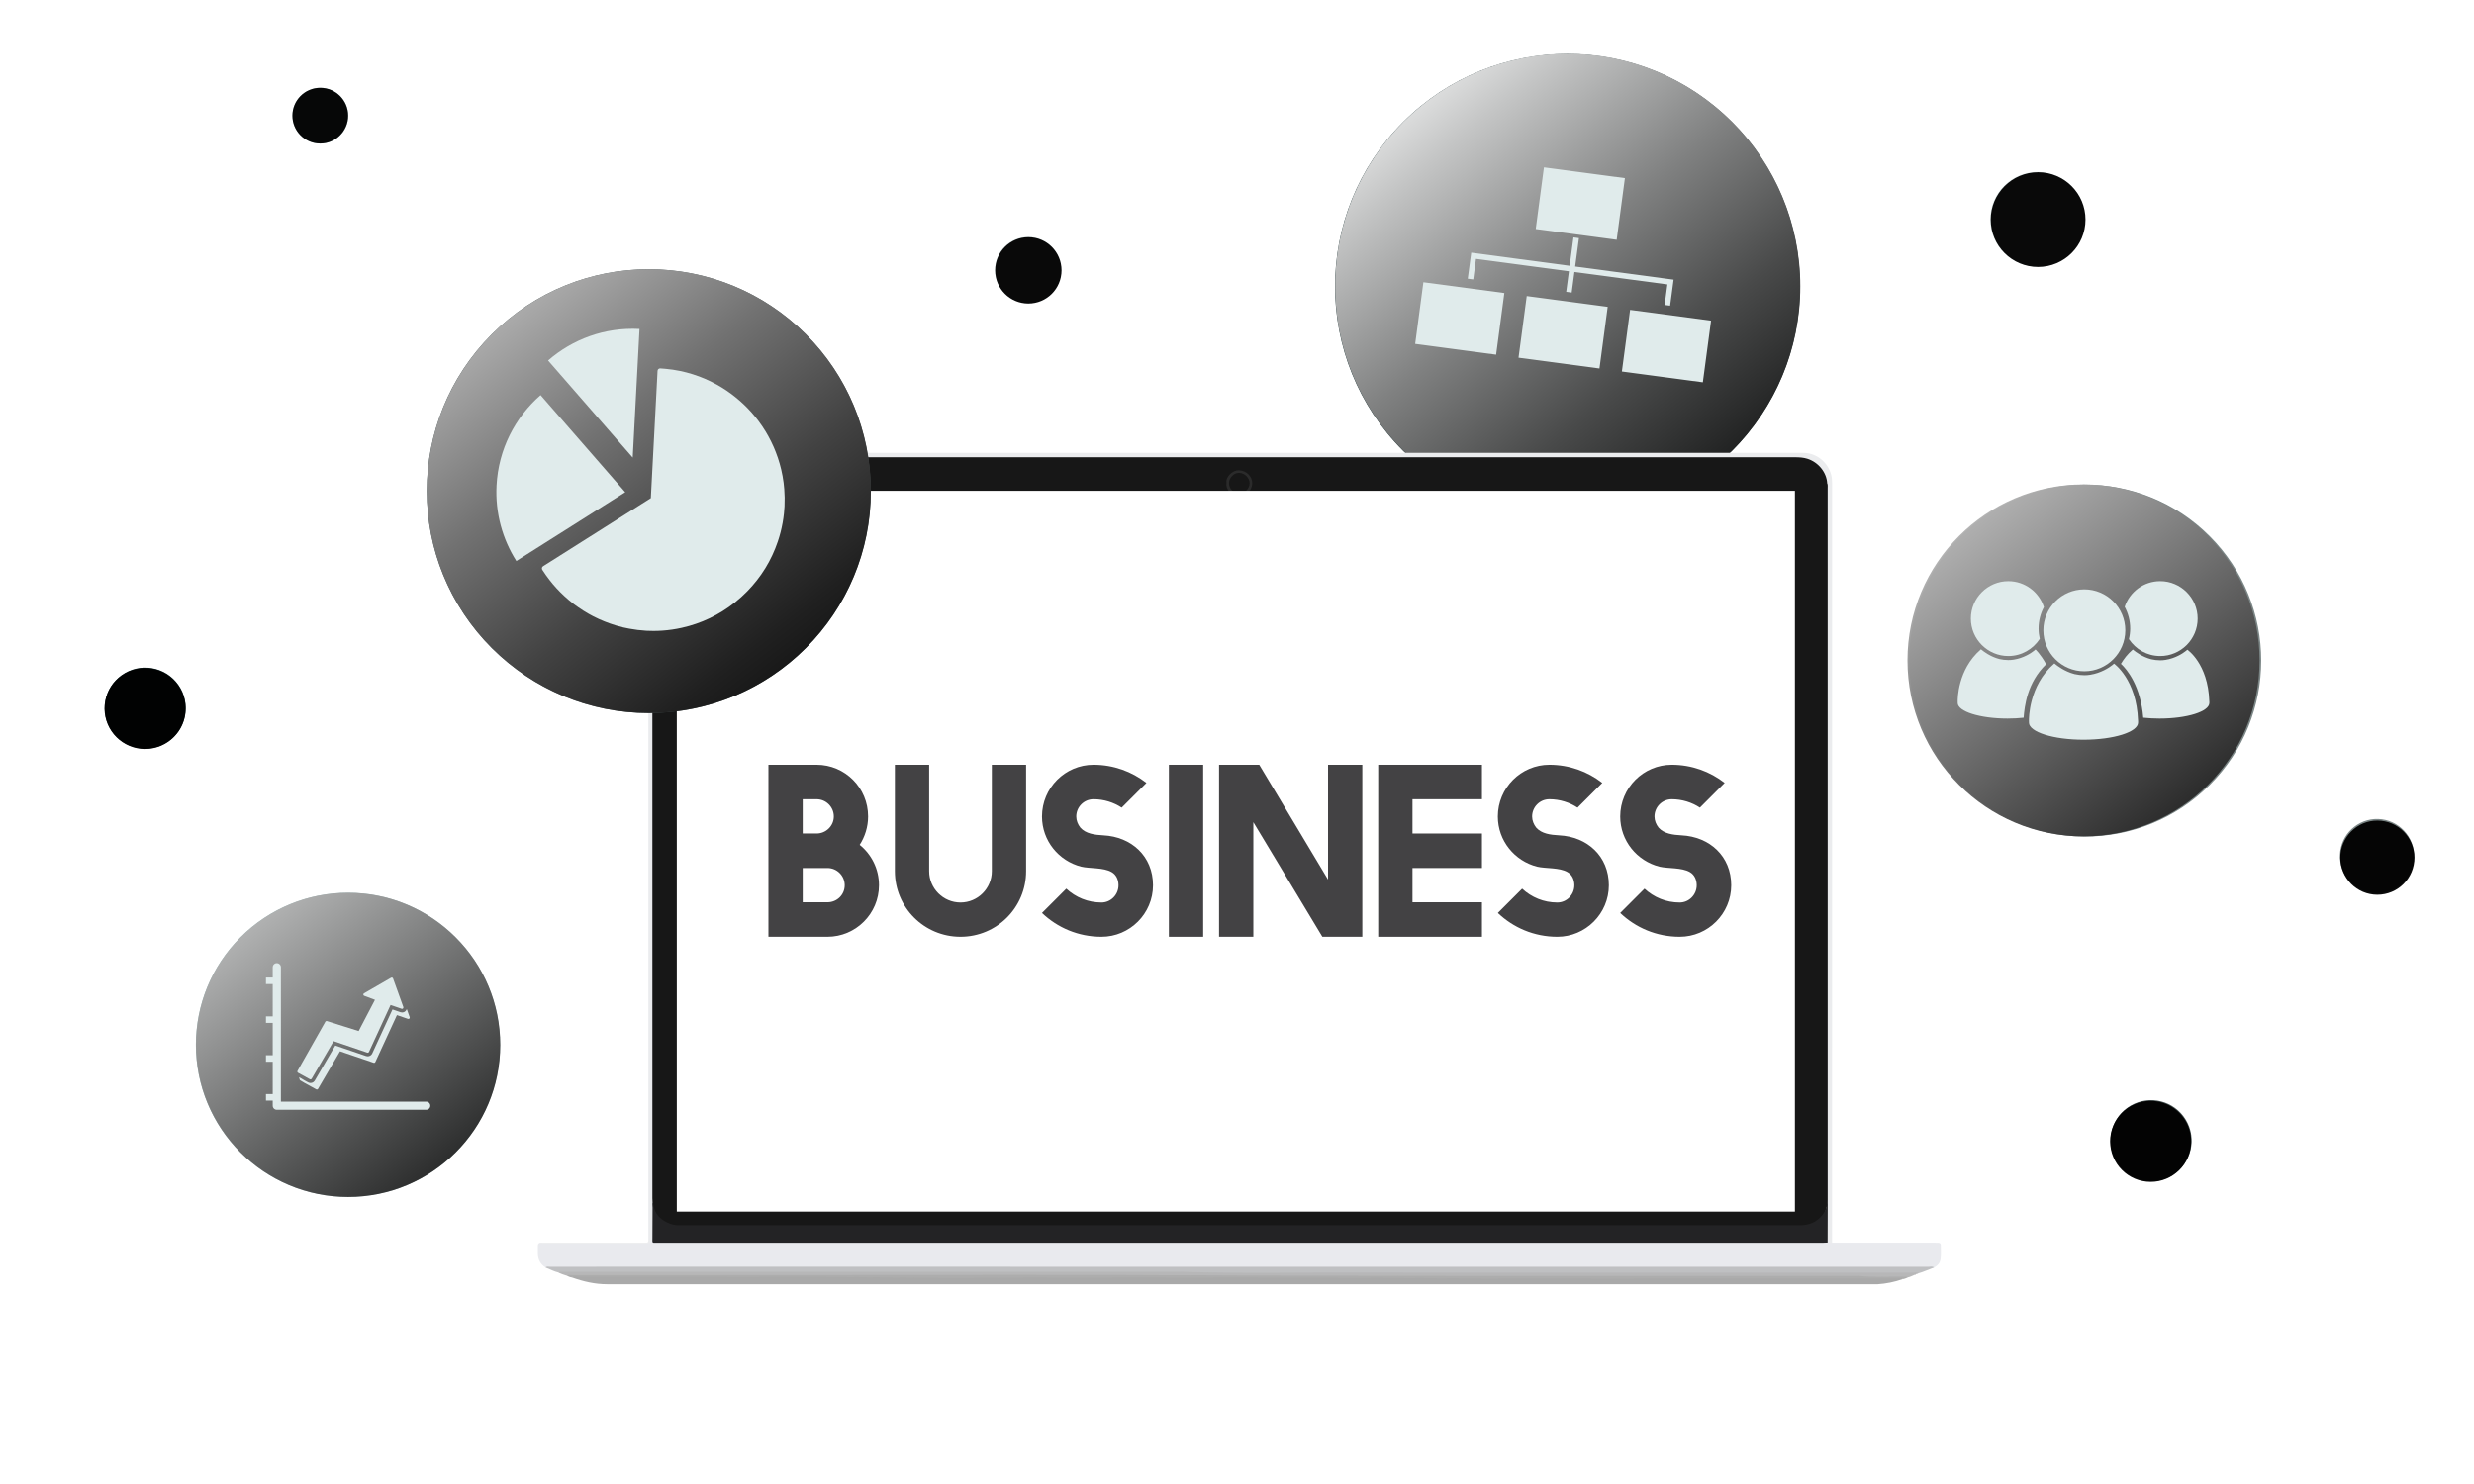 <?xml version="1.0" encoding="utf-8"?>
<!-- Generator: Adobe Illustrator 27.5.0, SVG Export Plug-In . SVG Version: 6.00 Build 0)  -->
<svg version="1.1" xmlns="http://www.w3.org/2000/svg" xmlns:xlink="http://www.w3.org/1999/xlink" x="0px" y="0px"
	 viewBox="0 0 1870 1122" style="enable-background:new 0 0 1870 1122;" xml:space="preserve">
<g id="BG">
	<rect x="0" style="fill:#FFFFFF;" width="1870" height="1122"/>
</g>
<g id="Objects">
	<g id="XMLID_229_">
		
			<ellipse id="XMLID_242_" transform="matrix(0.707 -0.707 0.707 0.707 194.026 901.313)" style="fill:#1F3637;" cx="1184.994" cy="216.447" rx="175.778" ry="175.778"/>
		<defs>
			<filter id="Adobe_OpacityMaskFilter" filterUnits="userSpaceOnUse" x="1009.189" y="40.641" width="351.61" height="351.61">
				<feFlood  style="flood-color:white;flood-opacity:1" result="back"/>
				<feBlend  in="SourceGraphic" in2="back" mode="normal"/>
			</filter>
		</defs>
		
			<mask maskUnits="userSpaceOnUse" x="1009.189" y="40.641" width="351.61" height="351.61" id="XMLID_00000136372309500603523970000004905448211764263848_">
			<g style="filter:url(#Adobe_OpacityMaskFilter);">
				<defs>
					
						<filter id="Adobe_OpacityMaskFilter_00000116927723374152474800000008445642582566313915_" filterUnits="userSpaceOnUse" x="1009.189" y="40.641" width="351.61" height="351.61">
						<feFlood  style="flood-color:white;flood-opacity:1" result="back"/>
						<feBlend  in="SourceGraphic" in2="back" mode="normal"/>
					</filter>
				</defs>
				
					<mask maskUnits="userSpaceOnUse" x="1009.189" y="40.641" width="351.61" height="351.61" id="XMLID_00000136372309500603523970000004905448211764263848_">
					<g style="filter:url(#Adobe_OpacityMaskFilter_00000116927723374152474800000008445642582566313915_);">
					</g>
				</mask>
				
					<linearGradient id="XMLID_00000103250527781749679320000009107689735792933040_" gradientUnits="userSpaceOnUse" x1="1053.103" y1="53.153" x2="1366.562" y2="441.245">
					<stop  offset="0" style="stop-color:#000000"/>
					<stop  offset="0.11" style="stop-color:#161616"/>
					<stop  offset="0.412" style="stop-color:#4E4E4E"/>
					<stop  offset="0.671" style="stop-color:#777777"/>
					<stop  offset="0.876" style="stop-color:#909090"/>
					<stop  offset="1" style="stop-color:#999999"/>
				</linearGradient>
				
					<circle id="XMLID_339_" style="mask:url(#XMLID_00000136372309500603523970000004905448211764263848_);fill:url(#XMLID_00000103250527781749679320000009107689735792933040_);" cx="1184.994" cy="216.447" r="175.778"/>
			</g>
		</mask>
		
			<linearGradient id="XMLID_00000008868624310046711410000010389431559109205914_" gradientUnits="userSpaceOnUse" x1="1053.103" y1="53.153" x2="1366.562" y2="441.245">
			<stop  offset="0" style="stop-color:#FAFAFA"/>
			<stop  offset="0.143" style="stop-color:#CBCBCB"/>
			<stop  offset="0.379" style="stop-color:#848484"/>
			<stop  offset="0.591" style="stop-color:#4B4B4B"/>
			<stop  offset="0.772" style="stop-color:#222222"/>
			<stop  offset="0.914" style="stop-color:#090909"/>
			<stop  offset="1" style="stop-color:#000000"/>
		</linearGradient>
		
			<circle id="XMLID_241_" style="opacity:0.96;fill:url(#XMLID_00000008868624310046711410000010389431559109205914_);" cx="1184.994" cy="216.447" r="175.778"/>
	</g>
	<g id="XMLID_281_">
		
			<rect id="XMLID_279_" x="1171.349" y="122.831" transform="matrix(0.132 -0.991 0.991 0.132 884.454 1317.74)" style="fill:#E0EBEB;" width="47.036" height="61.75"/>
		
			<rect id="XMLID_278_" x="1080.212" y="209.74" transform="matrix(0.132 -0.991 0.991 0.132 719.227 1302.818)" style="fill:#E0EBEB;" width="47.036" height="61.75"/>
		
			<rect id="XMLID_277_" x="1158.359" y="220.169" transform="matrix(0.132 -0.991 0.991 0.132 776.699 1389.327)" style="fill:#E0EBEB;" width="47.036" height="61.75"/>
		
			<rect id="XMLID_276_" x="1236.505" y="230.598" transform="matrix(0.132 -0.991 0.991 0.132 834.173 1475.836)" style="fill:#E0EBEB;" width="47.036" height="61.75"/>
		<polygon id="XMLID_273_" style="fill:#E0EBEB;" points="1115.642,195.735 1185.892,205.11 1183.821,220.631 1187.974,221.186 
			1190.046,205.665 1260.294,215.04 1258.223,230.56 1262.379,231.115 1265.004,211.44 1190.6,201.51 1193.465,180.043 
			1189.311,179.489 1186.447,200.956 1112.043,191.027 1109.417,210.702 1113.571,211.256 		"/>
	</g>
	<g>
		<path style="fill:#E9EAEE;" d="M1384.788,939.55c25.832,0.002,51.663,0.004,77.495,0.007c0.941,0,1.883-0.008,2.823,0.026
			c1.087,0.04,1.857,0.588,1.861,1.704c0.014,3.546,0.3,7.098-0.176,10.638c-0.414,3.074-2.319,4.991-4.89,6.409
			c-29.262,1.029-58.533,0.415-87.799,0.42c-302.52,0.059-605.041,0.05-907.561,0.003c-18.07-0.003-36.148,0.588-54.211-0.437
			c-3.719-2.42-5.668-5.845-5.775-10.282c-0.048-1.961-0.01-3.924-0.008-5.887c0.001-0.721-0.052-1.463,0.618-1.976
			c1.091-0.563,2.263-0.283,3.394-0.284c25.531-0.018,51.061-0.013,76.592-0.016c3.584,0,4.139-0.52,4.349-4.081
			c0.092-1.567,0.041-3.138,0.041-4.708c0.001-186.561,0.001-373.122,0.004-559.683c0-1.674-0.113-3.357,0.098-5.017
			c0.136-1.072,0.003-2.417,1.597-2.659c0.883,0.908,0.899,2.077,0.954,3.227c0.06,1.254,0.032,2.511,0.032,3.766
			c0.004,178.821-0.006,357.642,0.005,536.463c0,0.732,0.033,1.465-0.053,2.195c-0.105,8.579,0.166,17.157,0.043,25.735
			c-0.034,2.361,0.914,3.489,3.331,3.407c1.566-0.053,3.138,0.005,4.708,0.005c290.908,0.001,581.815,0.001,872.723,0.007
			c2.091,0,4.185-0.113,6.273,0.102C1382.511,938.635,1383.774,938.615,1384.788,939.55z"/>
		<path style="fill:#EBECEE;" d="M493.191,363.789c-0.563,0.432-0.623,1.048-0.622,1.689c0.002,0.941-0.003,1.883-0.003,2.824
			c0,188.919,0,377.838,0,566.757c0,4.967-0.13,5.117-5.062,5.118c-26.779,0.005-53.558-0.001-80.338-0.003
			c1.043-1.069,2.377-0.596,3.576-0.597c24.905-0.029,49.811-0.014,74.716-0.027c5.061-0.003,4.598,0.546,4.598-4.475
			c0.005-189.929,0.004-379.858,0.004-569.787c0-6.444,1.989-12.131,6.697-16.636c4.215-4.034,9.181-6.243,15.183-6.243
			c283.69,0.033,567.38,0.036,851.07-0.001c9.831-0.001,18.426,6.795,21.064,16.46c0.551,2.018,0.732,4.076,0.732,6.186
			c-0.024,190.138-0.023,380.276-0.022,570.415c0,1.36,0.004,2.72,0.006,4.081c-1.125-0.032-2.25-0.064-3.376-0.096
			c-0.997-1.389-0.779-3.002-0.785-4.551c-0.03-8.262,0.1-16.524,0.101-24.785c0.031-179.376,0.025-358.751,0.016-538.127
			c0-2.082,0.237-4.19-0.467-6.222c-1.284-10.891-9.861-19.147-23.006-19.172c-0.837-0.002-1.674-0.006-2.511-0.006
			c-278.235,0-556.471,0.001-834.706-0.005c-5.383,0-10.655,0.387-15.493,3.132c-4.391,2.491-7.253,6.216-9.167,10.793
			C494.882,361.735,494.641,363.18,493.191,363.789z"/>
		<path style="fill:#A9A9A9;" d="M1438.132,967.142c-6.134,2.159-12.453,3.415-18.936,3.855c-0.729,0.049-1.464,0.01-2.197,0.01
			c-319.358,0-638.716,0.004-958.073-0.022c-9.164-0.001-18-2.032-26.604-5.114c0.232-1.444,1.427-1.307,2.414-1.409
			c1.143-0.118,2.3-0.053,3.451-0.053c71.157-0.001,142.316-0.422,213.469,0.089c137.482,0.988,274.966-0.21,412.444,0.664
			c113.834,0.724,227.666,0.074,341.497,0.463c9.522,0.032,19.045-0.014,28.566,0.074
			C1435.585,965.709,1437.378,965.121,1438.132,967.142z"/>
		<path style="fill:#BFC0C2;" d="M412.33,958.32c0.949-1,2.176-0.541,3.269-0.543c20.089-0.029,40.177-0.019,60.266-0.019
			c327.278,0,654.555-0.001,981.833,0.029c1.396,0,2.932-0.579,4.205,0.547c-3.977,1.4-7.784,3.257-11.854,4.401
			c-7.603,0.815-15.233,0.432-22.85,0.433c-168.968,0.023-337.938,0.566-506.903-0.14c-163.833-0.685-327.663-0.096-491.494-0.445
			c-2.205-0.005-4.359-0.451-6.553-0.43C418.754,961.364,415.631,959.612,412.33,958.32z"/>
		<path style="fill:#B7B7B8;" d="M422.249,962.153c0.43-0.566,1.047-0.624,1.688-0.622c0.942,0.002,1.883-0.002,2.825-0.002
			c155.054,0.001,310.107,0.002,465.161,0.003c46.212,1.41,92.435,0.392,138.653,0.583c46.243,0.191,92.488,0.042,138.732,0.042
			s92.488,0,138.732,0c46.244,0,92.488-0.003,138.732,0.018c1.101,0,2.323-0.413,3.277,0.561c-0.167,0.069-0.341,0.098-0.522,0.087
			c-0.392,0.312-0.978,0.192-1.329,0.595l0.004-0.002c-0.343,0.353-0.9,0.234-1.252,0.567c-1.677,0.662-3.259,1.583-5.074,1.872
			c-11.599,0.005-23.2,0.369-34.795-0.231c-1.462-0.076-2.929-0.018-4.393-0.018c-109.326,0-218.652,0.219-327.976-0.096
			c-52.511-0.151-105.023,0.12-157.532-0.251c-84.838-0.599-169.677,0.125-254.514-0.344c-75.318-0.416-150.635-0.054-225.952-0.255
			c-2.713-0.007-5.428,0.207-8.138-0.082C426.42,963.892,424.243,963.261,422.249,962.153z"/>
		<path style="fill:#ADADAD;" d="M428.576,964.579c1.085-0.97,2.405-0.518,3.61-0.518c56.286-0.024,112.573-0.021,168.859-0.021
			c102.425,0,204.853-0.474,307.273,0.19c55.216,0.358,110.429,0.199,165.642,0.395c55.135,0.195,110.271,0.043,165.407,0.043
			c55.24,0,110.48,0,165.721,0c11.568,1.229,23.173,0.378,34.759,0.628c0.725,0.016,1.482-0.093,2.03,0.56
			c-1.178,0.634-2.404,1.128-3.745,1.286c-1.167-1.078-2.599-0.566-3.901-0.567c-47.292-0.028-94.585-0.023-141.877-0.023
			c-73.031,0-146.067,0.507-219.092-0.185c-45.805-0.434-91.603-0.205-137.404-0.4c-45.931-0.196-91.864-0.043-137.796-0.043
			c-45.828,0-91.664,0.548-137.48-0.172c-37.437-0.588-74.864-0.216-112.294-0.413c-37.352-0.197-74.705-0.049-112.058-0.02
			c-1.304,0.001-2.733-0.503-3.909,0.551C430.973,965.731,429.752,965.22,428.576,964.579z"/>
		<path style="fill:#BFC0C2;" d="M1448.198,963.417c0.294-0.53,0.779-0.632,1.328-0.595
			C1449.208,963.299,1448.733,963.424,1448.198,963.417z"/>
		<path style="fill:#BFC0C2;" d="M1446.951,963.983c0.288-0.474,0.746-0.573,1.252-0.567
			C1447.909,963.878,1447.47,964.019,1446.951,963.983z"/>
		<path style="fill:#171717;" d="M493.191,363.789c0.164-0.383,0.373-0.753,0.485-1.15c2.921-10.423,11.03-16.707,21.82-16.892
			c0.732-0.013,1.465-0.003,2.197-0.003c279.705,0,559.411,0.001,839.116-0.011c3.155,0,6.272,0.179,9.297,1.131
			c8.364,2.632,14.576,10.365,14.98,18.622c0.461,1.327,0.22,2.698,0.22,4.046c0.013,179.251,0.012,358.502,0.012,537.753
			c0,11.735-7.294,19.412-19.057,20.056c-1.254,0.069-2.511,0.047-3.766,0.047c-280.858,0.001-561.716-0.006-842.574,0.038
			c-7.246,0.001-13.538-1.677-18.703-7.142c-2.994-3.168-3.643-6.886-3.98-10.866c-0.047-1.147-0.134-2.293-0.134-3.44
			c-0.006-178.954-0.006-357.909-0.002-536.863C493.104,367.339,493.161,365.564,493.191,363.789z"/>
		<path style="fill:#232325;" d="M493.24,909.418c0.173,0.256,0.468,0.497,0.5,0.769c0.928,8.025,5.927,12.535,13.091,15.142
			c2.166,0.788,4.418,1.06,6.752,1.06c282.287-0.026,564.574-0.029,846.86,0.006c5.343,0.001,10.171-1.413,14.169-4.809
			c3.749-3.184,6.199-7.31,6.354-12.456c0.044-1.464,0.016-2.929,0.016-4.394c0-178.391,0-356.782,0.005-535.173
			c0-1.358,0.065-2.717,0.1-4.075c0.75,1.374,0.418,2.87,0.419,4.307c0.022,28.143,0.017,56.286,0.017,84.429
			c0,149.608,0.003,299.216-0.005,448.824c-0.001,12.135-0.068,24.271-0.105,36.406c-1.252,0.049-2.505,0.141-3.757,0.141
			c-293.576,0.006-587.151,0.007-880.727-0.003c-4.373,0-3.796,0.611-3.796-3.821C493.132,926.986,493.2,918.202,493.24,909.418z"/>
		<path style="fill:#FEFEFE;" d="M938.819,909.355c-134.561,0-269.122,0-403.683,0c-4.209,0-4.21,0-4.21-4.07
			c0-172.125-0.002-344.25,0.01-516.376c0-4.367-0.686-3.863,3.757-3.863c269.541-0.008,539.082-0.008,808.622-0.001
			c4.343,0,3.729-0.459,3.729,3.577c0.01,172.335,0.01,344.67,0.001,517.005c0,4.333,0.552,3.72-3.915,3.72
			C1208.36,909.357,1073.589,909.355,938.819,909.355z"/>
		<path style="fill:#2B2B2B;" d="M927.054,365.082c-0.765-4.528,4.582-9.677,9.449-9.5c5.492,0.2,10.087,4.566,10.016,9.898
			c-0.07,5.207-4.598,9.422-9.943,9.661C932.189,375.336,926.211,370.833,927.054,365.082z"/>
		<path style="fill:#FFFFFF;" d="M938.751,908.787c-134.144,0-268.289,0.002-402.433-0.007c-5.463,0-4.812,0.596-4.812-4.886
			c-0.009-171.081-0.009-342.163,0-513.244c0-5.481-0.643-4.879,4.818-4.879c268.394-0.007,536.787-0.008,805.181,0.002
			c5.653,0,4.968-0.712,4.969,5.039c0.01,170.977,0.01,341.954,0,512.93c0,5.742,0.688,5.033-4.975,5.034
			C1207.249,908.789,1073,908.787,938.751,908.787z"/>
		<path style="fill:#171717;" d="M928.943,365.457c-0.045-4.137,3.596-7.954,7.57-7.939c4.205,0.017,8.1,3.845,8.037,7.899
			c-0.064,4.129-3.958,7.845-8.154,7.783C932.544,373.142,928.986,369.446,928.943,365.457z"/>
	</g>
	<rect id="XMLID_220_" x="511.556" y="371.083" style="fill:#FFFFFF;" width="845.154" height="544.979"/>
	<g>
		<path style="fill:#434244;" d="M656.157,617.319c0,7.894-2.402,15.273-6.349,21.45c8.923,7.207,14.586,18.19,14.586,30.545
			c0,21.45-17.503,38.953-38.953,38.953h-44.616V578.194h36.379C638.826,578.194,656.157,595.697,656.157,617.319z M617.204,630.189
			c7.207,0,13.042-5.834,13.042-12.87c0-7.207-5.834-13.042-13.042-13.042h-10.468v25.912H617.204z M625.441,682.184
			c7.207,0,13.042-5.663,13.042-12.87c0-7.208-5.835-13.042-13.042-13.042h-18.704v25.912H625.441z"/>
		<path style="fill:#434244;" d="M725.996,708.267c-27.456,0-49.593-22.136-49.593-49.592v-80.481h25.912v80.481
			c0,13.042,10.639,23.681,23.681,23.681c13.042,0,23.681-10.639,23.681-23.681v-80.481h25.912v80.481
			C775.589,686.131,753.452,708.267,725.996,708.267z"/>
		<path style="fill:#434244;" d="M787.599,617.319c0-21.622,17.503-39.125,38.953-39.125c15.101,0,29,5.148,39.983,13.728
			l-18.704,18.705c-6.006-3.947-13.385-6.349-21.279-6.349c-7.207,0-13.042,5.835-13.042,13.042c0,3.089,1.201,6.006,3.089,8.409
			c4.118,4.633,10.811,5.491,17.331,5.834c21.279,1.03,37.581,15.788,37.581,37.752c0,21.45-17.503,38.953-38.953,38.953
			c-17.503,0-33.29-6.864-44.959-18.018l18.361-18.361c7.036,6.521,16.302,10.468,26.598,10.468c7.036,0,12.87-5.834,12.87-13.042
			c0-3.947-1.544-7.893-5.148-9.953c-6.178-3.603-16.474-2.574-22.994-4.118C800.297,650.953,787.599,635.68,787.599,617.319z"/>
		<path style="fill:#434244;" d="M883.521,578.194h25.912v130.073h-25.912V578.194z"/>
		<path style="fill:#434244;" d="M1003.811,578.194h25.912v130.073h-30.202l-52.167-86.658v86.658h-25.912V578.194h30.373
			l51.995,86.83V578.194z"/>
		<path style="fill:#434244;" d="M1041.731,578.194h78.421v26.083h-52.51v25.912h52.51v26.083h-52.51v25.912h52.51v26.083h-78.421
			V578.194z"/>
		<path style="fill:#434244;" d="M1132.162,617.319c0-21.622,17.503-39.125,38.953-39.125c15.101,0,29,5.148,39.983,13.728
			l-18.705,18.705c-6.006-3.947-13.385-6.349-21.278-6.349c-7.207,0-13.042,5.835-13.042,13.042c0,3.089,1.201,6.006,3.089,8.409
			c4.118,4.633,10.811,5.491,17.332,5.834c21.278,1.03,37.58,15.788,37.58,37.752c0,21.45-17.503,38.953-38.953,38.953
			c-17.503,0-33.29-6.864-44.959-18.018l18.361-18.361c7.036,6.521,16.302,10.468,26.598,10.468c7.036,0,12.87-5.834,12.87-13.042
			c0-3.947-1.545-7.893-5.148-9.953c-6.177-3.603-16.474-2.574-22.994-4.118C1144.861,650.953,1132.162,635.68,1132.162,617.319z"/>
		<path style="fill:#434244;" d="M1224.655,617.319c0-21.622,17.503-39.125,38.953-39.125c15.101,0,29,5.148,39.983,13.728
			l-18.704,18.705c-6.006-3.947-13.385-6.349-21.279-6.349c-7.207,0-13.042,5.835-13.042,13.042c0,3.089,1.201,6.006,3.089,8.409
			c4.118,4.633,10.811,5.491,17.331,5.834c21.279,1.03,37.581,15.788,37.581,37.752c0,21.45-17.503,38.953-38.953,38.953
			c-17.503,0-33.29-6.864-44.959-18.018l18.361-18.361c7.036,6.521,16.302,10.468,26.598,10.468c7.036,0,12.87-5.834,12.87-13.042
			c0-3.947-1.544-7.893-5.148-9.953c-6.178-3.603-16.474-2.574-22.994-4.118C1237.353,650.953,1224.655,635.68,1224.655,617.319z"/>
	</g>
	<g id="XMLID_233_">
		
			<ellipse id="XMLID_244_" transform="matrix(0.707 -0.707 0.707 0.707 108.621 1260.894)" style="fill:#7B8686;" cx="1576.344" cy="499.329" rx="133.058" ry="133.058"/>
		<defs>
			
				<filter id="Adobe_OpacityMaskFilter_00000179639278333900019650000006128291316445982909_" filterUnits="userSpaceOnUse" x="1441.773" y="366.251" width="266.157" height="266.157">
				<feFlood  style="flood-color:white;flood-opacity:1" result="back"/>
				<feBlend  in="SourceGraphic" in2="back" mode="normal"/>
			</filter>
		</defs>
		
			<mask maskUnits="userSpaceOnUse" x="1441.773" y="366.251" width="266.157" height="266.157" id="XMLID_00000038385173193604872250000011217066668714707111_">
			<g style="filter:url(#Adobe_OpacityMaskFilter_00000179639278333900019650000006128291316445982909_);">
				<defs>
					
						<filter id="Adobe_OpacityMaskFilter_00000067212705917568729310000006940286614271313029_" filterUnits="userSpaceOnUse" x="1441.773" y="366.251" width="266.157" height="266.157">
						<feFlood  style="flood-color:white;flood-opacity:1" result="back"/>
						<feBlend  in="SourceGraphic" in2="back" mode="normal"/>
					</filter>
				</defs>
				
					<mask maskUnits="userSpaceOnUse" x="1441.773" y="366.251" width="266.157" height="266.157" id="XMLID_00000038385173193604872250000011217066668714707111_">
					<g style="filter:url(#Adobe_OpacityMaskFilter_00000067212705917568729310000006940286614271313029_);">
					</g>
				</mask>
				
					<linearGradient id="XMLID_00000029010787223076340780000014629554208828785296_" gradientUnits="userSpaceOnUse" x1="966.196" y1="-77.558" x2="1232.309" y2="168.215" gradientTransform="matrix(0.987 0.164 -0.164 0.987 516.826 298.958)">
					<stop  offset="0" style="stop-color:#000000"/>
					<stop  offset="1" style="stop-color:#666666"/>
				</linearGradient>
				
					<circle id="XMLID_100_" style="mask:url(#XMLID_00000038385173193604872250000011217066668714707111_);fill:url(#XMLID_00000029010787223076340780000014629554208828785296_);" cx="1574.851" cy="499.329" r="133.058"/>
			</g>
		</mask>
		
			<linearGradient id="XMLID_00000003810342485824797790000015777794666734428065_" gradientUnits="userSpaceOnUse" x1="966.196" y1="-77.558" x2="1232.309" y2="168.215" gradientTransform="matrix(0.987 0.164 -0.164 0.987 516.826 298.958)">
			<stop  offset="0" style="stop-color:#BABABA"/>
			<stop  offset="1" style="stop-color:#000000"/>
		</linearGradient>
		
			<circle id="XMLID_243_" style="opacity:0.96;fill:url(#XMLID_00000003810342485824797790000015777794666734428065_);" cx="1574.851" cy="499.329" r="133.058"/>
	</g>
	<g id="XMLID_223_">
		
			<ellipse id="XMLID_222_" transform="matrix(0.707 -0.707 0.707 0.707 -481.557 417.455)" style="fill:#A1B9BA;" cx="263.135" cy="790.018" rx="115" ry="115"/>
		<defs>
			
				<filter id="Adobe_OpacityMaskFilter_00000059309935847278627580000007953195606799662736_" filterUnits="userSpaceOnUse" x="148.117" y="675" width="230.037" height="230.037">
				<feFlood  style="flood-color:white;flood-opacity:1" result="back"/>
				<feBlend  in="SourceGraphic" in2="back" mode="normal"/>
			</filter>
		</defs>
		
			<mask maskUnits="userSpaceOnUse" x="148.117" y="675" width="230.037" height="230.037" id="XMLID_00000173162220777330105570000012803163698006847878_">
			<g style="filter:url(#Adobe_OpacityMaskFilter_00000059309935847278627580000007953195606799662736_);">
				<defs>
					
						<filter id="Adobe_OpacityMaskFilter_00000181798259155766515390000006102451005291212931_" filterUnits="userSpaceOnUse" x="148.117" y="675" width="230.037" height="230.037">
						<feFlood  style="flood-color:white;flood-opacity:1" result="back"/>
						<feBlend  in="SourceGraphic" in2="back" mode="normal"/>
					</filter>
				</defs>
				
					<mask maskUnits="userSpaceOnUse" x="148.117" y="675" width="230.037" height="230.037" id="XMLID_00000173162220777330105570000012803163698006847878_">
					<g style="filter:url(#Adobe_OpacityMaskFilter_00000181798259155766515390000006102451005291212931_);">
					</g>
				</mask>
				
					<linearGradient id="XMLID_00000092417951402363728830000018113195291345189552_" gradientUnits="userSpaceOnUse" x1="-265.206" y1="437.891" x2="-35.207" y2="650.311" gradientTransform="matrix(0.987 0.164 -0.164 0.987 516.826 298.958)">
					<stop  offset="0" style="stop-color:#000000"/>
					<stop  offset="1" style="stop-color:#666666"/>
				</linearGradient>
				
					<circle id="XMLID_99_" style="mask:url(#XMLID_00000173162220777330105570000012803163698006847878_);fill:url(#XMLID_00000092417951402363728830000018113195291345189552_);" cx="263.135" cy="790.018" r="115"/>
			</g>
		</mask>
		
			<linearGradient id="XMLID_00000091005360002189721510000013040088350648757935_" gradientUnits="userSpaceOnUse" x1="-265.206" y1="437.891" x2="-35.207" y2="650.311" gradientTransform="matrix(0.987 0.164 -0.164 0.987 516.826 298.958)">
			<stop  offset="0" style="stop-color:#BABABA"/>
			<stop  offset="1" style="stop-color:#000000"/>
		</linearGradient>
		
			<circle id="XMLID_221_" style="opacity:0.96;fill:url(#XMLID_00000091005360002189721510000013040088350648757935_);" cx="263.135" cy="790.018" r="115"/>
	</g>
	<g id="XMLID_183_">
		
			<ellipse id="XMLID_181_" transform="matrix(0.707 -0.707 0.707 0.707 -118.911 455.576)" style="fill:#4A5656;" cx="490.474" cy="371.326" rx="167.799" ry="167.798"/>
		<defs>
			
				<filter id="Adobe_OpacityMaskFilter_00000059271850669798510870000011571240458902897568_" filterUnits="userSpaceOnUse" x="322.649" y="203.502" width="335.649" height="335.649">
				<feFlood  style="flood-color:white;flood-opacity:1" result="back"/>
				<feBlend  in="SourceGraphic" in2="back" mode="normal"/>
			</filter>
		</defs>
		
			<mask maskUnits="userSpaceOnUse" x="322.649" y="203.502" width="335.649" height="335.649" id="XMLID_00000126288372587168500240000002517770881240553857_">
			<g style="filter:url(#Adobe_OpacityMaskFilter_00000059271850669798510870000011571240458902897568_);">
				<defs>
					
						<filter id="Adobe_OpacityMaskFilter_00000134959770530194053460000014186504698898865315_" filterUnits="userSpaceOnUse" x="322.649" y="203.502" width="335.649" height="335.649">
						<feFlood  style="flood-color:white;flood-opacity:1" result="back"/>
						<feBlend  in="SourceGraphic" in2="back" mode="normal"/>
					</filter>
				</defs>
				
					<mask maskUnits="userSpaceOnUse" x="322.649" y="203.502" width="335.649" height="335.649" id="XMLID_00000126288372587168500240000002517770881240553857_">
					<g style="filter:url(#Adobe_OpacityMaskFilter_00000134959770530194053460000014186504698898865315_);">
					</g>
				</mask>
				
					<linearGradient id="XMLID_00000169547269901001199890000000273952847893966990_" gradientUnits="userSpaceOnUse" x1="-153.308" y1="-52.822" x2="182.286" y2="257.121" gradientTransform="matrix(0.987 0.164 -0.164 0.987 516.826 298.958)">
					<stop  offset="0" style="stop-color:#000000"/>
					<stop  offset="0.272" style="stop-color:#252525"/>
					<stop  offset="0.582" style="stop-color:#484848"/>
					<stop  offset="0.836" style="stop-color:#5E5E5E"/>
					<stop  offset="1" style="stop-color:#666666"/>
				</linearGradient>
				
					<circle id="XMLID_97_" style="mask:url(#XMLID_00000126288372587168500240000002517770881240553857_);fill:url(#XMLID_00000169547269901001199890000000273952847893966990_);" cx="490.474" cy="371.326" r="167.798"/>
			</g>
		</mask>
		
			<linearGradient id="XMLID_00000026848456240700032450000011014505996546355076_" gradientUnits="userSpaceOnUse" x1="-153.308" y1="-52.822" x2="182.286" y2="257.121" gradientTransform="matrix(0.987 0.164 -0.164 0.987 516.826 298.958)">
			<stop  offset="0" style="stop-color:#BABABA"/>
			<stop  offset="0.031" style="stop-color:#B2B2B2"/>
			<stop  offset="0.288" style="stop-color:#737373"/>
			<stop  offset="0.523" style="stop-color:#424242"/>
			<stop  offset="0.727" style="stop-color:#1E1E1E"/>
			<stop  offset="0.893" style="stop-color:#080808"/>
			<stop  offset="1" style="stop-color:#000000"/>
		</linearGradient>
		
			<circle id="XMLID_176_" style="opacity:0.96;fill:url(#XMLID_00000026848456240700032450000011014505996546355076_);" cx="490.474" cy="371.326" r="167.798"/>
	</g>
	<g id="XMLID_226_">
		
			<ellipse id="XMLID_231_" transform="matrix(0.223 -0.975 0.975 0.223 404.431 916.401)" style="fill:#E0EBEB;" cx="777.291" cy="204.406" rx="25.088" ry="25.088"/>
		<defs>
			
				<filter id="Adobe_OpacityMaskFilter_00000101794498518549966880000015746620677808742578_" filterUnits="userSpaceOnUse" x="752.199" y="179.314" width="50.183" height="50.183">
				<feFlood  style="flood-color:white;flood-opacity:1" result="back"/>
				<feBlend  in="SourceGraphic" in2="back" mode="normal"/>
			</filter>
		</defs>
		
			<mask maskUnits="userSpaceOnUse" x="752.199" y="179.314" width="50.183" height="50.183" id="XMLID_00000122718176388729323630000011742536239237694091_">
			<g style="filter:url(#Adobe_OpacityMaskFilter_00000101794498518549966880000015746620677808742578_);">
				<defs>
					
						<filter id="Adobe_OpacityMaskFilter_00000011709884373782898470000000412699845011513984_" filterUnits="userSpaceOnUse" x="752.199" y="179.314" width="50.183" height="50.183">
						<feFlood  style="flood-color:white;flood-opacity:1" result="back"/>
						<feBlend  in="SourceGraphic" in2="back" mode="normal"/>
					</filter>
				</defs>
				
					<mask maskUnits="userSpaceOnUse" x="752.199" y="179.314" width="50.183" height="50.183" id="XMLID_00000122718176388729323630000011742536239237694091_">
					<g style="filter:url(#Adobe_OpacityMaskFilter_00000011709884373782898470000000412699845011513984_);">
					</g>
				</mask>
				
					<linearGradient id="XMLID_00000178169077432705401780000010798966215288469400_" gradientUnits="userSpaceOnUse" x1="220.651" y1="-155.155" x2="270.826" y2="-108.816" gradientTransform="matrix(0.987 0.164 -0.164 0.987 516.826 298.958)">
					<stop  offset="0" style="stop-color:#000000"/>
					<stop  offset="1" style="stop-color:#666666"/>
				</linearGradient>
				
					<circle id="XMLID_92_" style="mask:url(#XMLID_00000122718176388729323630000011742536239237694091_);fill:url(#XMLID_00000178169077432705401780000010798966215288469400_);" cx="777.291" cy="204.406" r="25.088"/>
			</g>
		</mask>
		
			<linearGradient id="XMLID_00000104702178157422590400000004379773421508820365_" gradientUnits="userSpaceOnUse" x1="220.651" y1="-155.155" x2="270.826" y2="-108.816" gradientTransform="matrix(0.987 0.164 -0.164 0.987 516.826 298.958)">
			<stop  offset="0" style="stop-color:#000000"/>
			<stop  offset="1" style="stop-color:#000000"/>
		</linearGradient>
		
			<circle id="XMLID_230_" style="opacity:0.96;fill:url(#XMLID_00000104702178157422590400000004379773421508820365_);" cx="777.291" cy="204.406" r="25.088"/>
	</g>
	<g id="XMLID_186_">
		
			<ellipse id="XMLID_228_" transform="matrix(0.988 -0.156 0.156 0.988 -10.676 38.818)" style="fill:#A1B9BA;" cx="242.075" cy="87.453" rx="21.056" ry="21.056"/>
		<defs>
			
				<filter id="Adobe_OpacityMaskFilter_00000036953400915624815270000009856222841113621176_" filterUnits="userSpaceOnUse" x="221.015" y="66.393" width="42.119" height="42.119">
				<feFlood  style="flood-color:white;flood-opacity:1" result="back"/>
				<feBlend  in="SourceGraphic" in2="back" mode="normal"/>
			</filter>
		</defs>
		
			<mask maskUnits="userSpaceOnUse" x="221.015" y="66.393" width="42.119" height="42.119" id="XMLID_00000111184128525335594780000017990913109538192311_">
			<g style="filter:url(#Adobe_OpacityMaskFilter_00000036953400915624815270000009856222841113621176_);">
				<defs>
					
						<filter id="Adobe_OpacityMaskFilter_00000074414667192001752690000006238191634349367719_" filterUnits="userSpaceOnUse" x="221.015" y="66.393" width="42.119" height="42.119">
						<feFlood  style="flood-color:white;flood-opacity:1" result="back"/>
						<feBlend  in="SourceGraphic" in2="back" mode="normal"/>
					</filter>
				</defs>
				
					<mask maskUnits="userSpaceOnUse" x="221.015" y="66.393" width="42.119" height="42.119" id="XMLID_00000111184128525335594780000017990913109538192311_">
					<g style="filter:url(#Adobe_OpacityMaskFilter_00000074414667192001752690000006238191634349367719_);">
					</g>
				</mask>
				
					<linearGradient id="XMLID_00000005953632654739532410000004455795748245646229_" gradientUnits="userSpaceOnUse" x1="-323.146" y1="-179.772" x2="-281.033" y2="-140.879" gradientTransform="matrix(0.987 0.164 -0.164 0.987 516.826 298.958)">
					<stop  offset="0" style="stop-color:#000000"/>
					<stop  offset="1" style="stop-color:#666666"/>
				</linearGradient>
				
					<circle id="XMLID_91_" style="mask:url(#XMLID_00000111184128525335594780000017990913109538192311_);fill:url(#XMLID_00000005953632654739532410000004455795748245646229_);" cx="242.075" cy="87.453" r="21.056"/>
			</g>
		</mask>
		
			<linearGradient id="XMLID_00000157271740137242381750000005039620755305794718_" gradientUnits="userSpaceOnUse" x1="-323.146" y1="-179.772" x2="-281.033" y2="-140.879" gradientTransform="matrix(0.987 0.164 -0.164 0.987 516.826 298.958)">
			<stop  offset="0" style="stop-color:#000000"/>
			<stop  offset="1" style="stop-color:#000000"/>
		</linearGradient>
		
			<circle id="XMLID_227_" style="opacity:0.96;fill:url(#XMLID_00000157271740137242381750000005039620755305794718_);" cx="242.075" cy="87.453" r="21.056"/>
	</g>
	<g id="XMLID_189_">
		
			<ellipse id="XMLID_225_" transform="matrix(0.813 -0.582 0.582 0.813 -291.141 163.747)" style="fill:#1F3637;" cx="109.65" cy="535.654" rx="30.635" ry="30.635"/>
		<defs>
			
				<filter id="Adobe_OpacityMaskFilter_00000168077248709028937290000005342086263616378557_" filterUnits="userSpaceOnUse" x="79.01" y="505.014" width="61.28" height="61.28">
				<feFlood  style="flood-color:white;flood-opacity:1" result="back"/>
				<feBlend  in="SourceGraphic" in2="back" mode="normal"/>
			</filter>
		</defs>
		
			<mask maskUnits="userSpaceOnUse" x="79.01" y="505.014" width="61.28" height="61.28" id="XMLID_00000029027777200268390850000006894891059429176502_">
			<g style="filter:url(#Adobe_OpacityMaskFilter_00000168077248709028937290000005342086263616378557_);">
				<defs>
					
						<filter id="Adobe_OpacityMaskFilter_00000169524369102985354510000001923516110047091887_" filterUnits="userSpaceOnUse" x="79.01" y="505.014" width="61.28" height="61.28">
						<feFlood  style="flood-color:white;flood-opacity:1" result="back"/>
						<feBlend  in="SourceGraphic" in2="back" mode="normal"/>
					</filter>
				</defs>
				
					<mask maskUnits="userSpaceOnUse" x="79.01" y="505.014" width="61.28" height="61.28" id="XMLID_00000029027777200268390850000006894891059429176502_">
					<g style="filter:url(#Adobe_OpacityMaskFilter_00000169524369102985354510000001923516110047091887_);">
					</g>
				</mask>
				
					<linearGradient id="XMLID_00000078018688460311803060000000929844656379092662_" gradientUnits="userSpaceOnUse" x1="-388.312" y1="276.726" x2="-327.042" y2="333.312" gradientTransform="matrix(0.987 0.164 -0.164 0.987 516.826 298.958)">
					<stop  offset="0" style="stop-color:#000000"/>
					<stop  offset="1" style="stop-color:#999999"/>
				</linearGradient>
				
					<circle id="XMLID_90_" style="mask:url(#XMLID_00000029027777200268390850000006894891059429176502_);fill:url(#XMLID_00000078018688460311803060000000929844656379092662_);" cx="109.65" cy="535.654" r="30.635"/>
			</g>
		</mask>
		
			<linearGradient id="XMLID_00000019674567168291556270000002311168113456884374_" gradientUnits="userSpaceOnUse" x1="-388.312" y1="276.726" x2="-327.042" y2="333.312" gradientTransform="matrix(0.987 0.164 -0.164 0.987 516.826 298.958)">
			<stop  offset="0" style="stop-color:#000000"/>
			<stop  offset="1" style="stop-color:#000000"/>
		</linearGradient>
		
			<circle id="XMLID_224_" style="opacity:0.96;fill:url(#XMLID_00000019674567168291556270000002311168113456884374_);" cx="109.65" cy="535.654" r="30.635"/>
	</g>
	<g id="XMLID_232_">
		
			<ellipse id="XMLID_191_" transform="matrix(0.047 -0.999 0.999 0.047 1301.851 1696.974)" style="fill:#E0EBEB;" cx="1540.518" cy="166.026" rx="35.82" ry="35.82"/>
		<defs>
			
				<filter id="Adobe_OpacityMaskFilter_00000003815980068153449450000017409774922281438849_" filterUnits="userSpaceOnUse" x="1504.693" y="130.201" width="71.651" height="71.651">
				<feFlood  style="flood-color:white;flood-opacity:1" result="back"/>
				<feBlend  in="SourceGraphic" in2="back" mode="normal"/>
			</filter>
		</defs>
		
			<mask maskUnits="userSpaceOnUse" x="1504.693" y="130.201" width="71.651" height="71.651" id="XMLID_00000039853515011462703150000003266434298192644006_">
			<g style="filter:url(#Adobe_OpacityMaskFilter_00000003815980068153449450000017409774922281438849_);">
				<defs>
					
						<filter id="Adobe_OpacityMaskFilter_00000124160349630813291110000002140648816426196151_" filterUnits="userSpaceOnUse" x="1504.693" y="130.201" width="71.651" height="71.651">
						<feFlood  style="flood-color:white;flood-opacity:1" result="back"/>
						<feBlend  in="SourceGraphic" in2="back" mode="normal"/>
					</filter>
				</defs>
				
					<mask maskUnits="userSpaceOnUse" x="1504.693" y="130.201" width="71.651" height="71.651" id="XMLID_00000039853515011462703150000003266434298192644006_">
					<g style="filter:url(#Adobe_OpacityMaskFilter_00000124160349630813291110000002140648816426196151_);">
					</g>
				</mask>
				
					<linearGradient id="XMLID_00000043436854645218168550000000298365223578673809_" gradientUnits="userSpaceOnUse" x1="958.378" y1="-326.251" x2="1030.017" y2="-260.088" gradientTransform="matrix(0.987 0.164 -0.164 0.987 516.826 298.958)">
					<stop  offset="0" style="stop-color:#000000"/>
					<stop  offset="1" style="stop-color:#666666"/>
				</linearGradient>
				
					<circle id="XMLID_89_" style="mask:url(#XMLID_00000039853515011462703150000003266434298192644006_);fill:url(#XMLID_00000043436854645218168550000000298365223578673809_);" cx="1540.518" cy="166.026" r="35.82"/>
			</g>
		</mask>
		
			<linearGradient id="XMLID_00000178906561347098880310000005592755799381799829_" gradientUnits="userSpaceOnUse" x1="958.378" y1="-326.251" x2="1030.017" y2="-260.088" gradientTransform="matrix(0.987 0.164 -0.164 0.987 516.826 298.958)">
			<stop  offset="0" style="stop-color:#000000"/>
			<stop  offset="1" style="stop-color:#000000"/>
		</linearGradient>
		
			<circle id="XMLID_190_" style="opacity:0.96;fill:url(#XMLID_00000178906561347098880310000005592755799381799829_);" cx="1540.518" cy="166.026" r="35.82"/>
	</g>
	<g id="XMLID_234_">
		
			<ellipse id="XMLID_188_" transform="matrix(0.13 -0.992 0.992 0.13 919.823 2345.57)" style="fill:#7B8686;" cx="1796.969" cy="648.454" rx="28.047" ry="28.047"/>
		<defs>
			
				<filter id="Adobe_OpacityMaskFilter_00000165920102314992974190000017581780852862295454_" filterUnits="userSpaceOnUse" x="1768.918" y="620.402" width="56.103" height="56.103">
				<feFlood  style="flood-color:white;flood-opacity:1" result="back"/>
				<feBlend  in="SourceGraphic" in2="back" mode="normal"/>
			</filter>
		</defs>
		
			<mask maskUnits="userSpaceOnUse" x="1768.918" y="620.402" width="56.103" height="56.103" id="XMLID_00000044865032664888199780000015829549733338253487_">
			<g style="filter:url(#Adobe_OpacityMaskFilter_00000165920102314992974190000017581780852862295454_);">
				<defs>
					
						<filter id="Adobe_OpacityMaskFilter_00000030448825880081303650000003004244205095682483_" filterUnits="userSpaceOnUse" x="1768.918" y="620.402" width="56.103" height="56.103">
						<feFlood  style="flood-color:white;flood-opacity:1" result="back"/>
						<feBlend  in="SourceGraphic" in2="back" mode="normal"/>
					</filter>
				</defs>
				
					<mask maskUnits="userSpaceOnUse" x="1768.918" y="620.402" width="56.103" height="56.103" id="XMLID_00000044865032664888199780000015829549733338253487_">
					<g style="filter:url(#Adobe_OpacityMaskFilter_00000030448825880081303650000003004244205095682483_);">
					</g>
				</mask>
				
					<linearGradient id="XMLID_00000046336243418303881370000005440004013223258783_" gradientUnits="userSpaceOnUse" x1="1296.83" y1="113.604" x2="1352.924" y2="165.411" gradientTransform="matrix(0.987 0.164 -0.164 0.987 516.826 298.958)">
					<stop  offset="0" style="stop-color:#000000"/>
					<stop  offset="1" style="stop-color:#666666"/>
				</linearGradient>
				
					<circle id="XMLID_88_" style="mask:url(#XMLID_00000044865032664888199780000015829549733338253487_);fill:url(#XMLID_00000046336243418303881370000005440004013223258783_);" cx="1796.969" cy="648.454" r="28.047"/>
			</g>
		</mask>
		
			<linearGradient id="XMLID_00000178186508852897855520000008563506077975115699_" gradientUnits="userSpaceOnUse" x1="1296.83" y1="113.604" x2="1352.924" y2="165.411" gradientTransform="matrix(0.987 0.164 -0.164 0.987 516.826 298.958)">
			<stop  offset="0" style="stop-color:#000000"/>
			<stop  offset="1" style="stop-color:#000000"/>
		</linearGradient>
		
			<circle id="XMLID_187_" style="opacity:0.96;fill:url(#XMLID_00000178186508852897855520000008563506077975115699_);" cx="1796.969" cy="648.454" r="28.047"/>
	</g>
	<g id="XMLID_235_">
		
			<ellipse id="XMLID_185_" transform="matrix(0.858 -0.514 0.514 0.858 -212.414 957.577)" style="fill:#4A5656;" cx="1625.608" cy="862.948" rx="30.635" ry="30.635"/>
		<defs>
			
				<filter id="Adobe_OpacityMaskFilter_00000049923704491000423000000017451692888236295852_" filterUnits="userSpaceOnUse" x="1594.968" y="832.308" width="61.28" height="61.28">
				<feFlood  style="flood-color:white;flood-opacity:1" result="back"/>
				<feBlend  in="SourceGraphic" in2="back" mode="normal"/>
			</filter>
		</defs>
		
			<mask maskUnits="userSpaceOnUse" x="1594.968" y="832.308" width="61.28" height="61.28" id="XMLID_00000183952417112274561300000015632487254033086854_">
			<g style="filter:url(#Adobe_OpacityMaskFilter_00000049923704491000423000000017451692888236295852_);">
				<defs>
					
						<filter id="Adobe_OpacityMaskFilter_00000168088378923965175080000000122180872266048131_" filterUnits="userSpaceOnUse" x="1594.968" y="832.308" width="61.28" height="61.28">
						<feFlood  style="flood-color:white;flood-opacity:1" result="back"/>
						<feBlend  in="SourceGraphic" in2="back" mode="normal"/>
					</filter>
				</defs>
				
					<mask maskUnits="userSpaceOnUse" x="1594.968" y="832.308" width="61.28" height="61.28" id="XMLID_00000183952417112274561300000015632487254033086854_">
					<g style="filter:url(#Adobe_OpacityMaskFilter_00000168088378923965175080000000122180872266048131_);">
					</g>
				</mask>
				
					<linearGradient id="XMLID_00000077285038213909013230000015254603684607491775_" gradientUnits="userSpaceOnUse" x1="1160.772" y1="351.287" x2="1222.042" y2="407.873" gradientTransform="matrix(0.987 0.164 -0.164 0.987 516.826 298.958)">
					<stop  offset="0" style="stop-color:#000000"/>
					<stop  offset="1" style="stop-color:#999999"/>
				</linearGradient>
				
					<circle id="XMLID_82_" style="mask:url(#XMLID_00000183952417112274561300000015632487254033086854_);fill:url(#XMLID_00000077285038213909013230000015254603684607491775_);" cx="1625.608" cy="862.948" r="30.635"/>
			</g>
		</mask>
		
			<linearGradient id="XMLID_00000145041071367407363830000005321377745244314777_" gradientUnits="userSpaceOnUse" x1="1160.772" y1="351.287" x2="1222.042" y2="407.873" gradientTransform="matrix(0.987 0.164 -0.164 0.987 516.826 298.958)">
			<stop  offset="0" style="stop-color:#000000"/>
			<stop  offset="1" style="stop-color:#000000"/>
		</linearGradient>
		
			<circle id="XMLID_184_" style="opacity:0.96;fill:url(#XMLID_00000145041071367407363830000005321377745244314777_);" cx="1625.608" cy="862.948" r="30.635"/>
	</g>
	<g id="XMLID_268_">
		<path id="XMLID_238_" style="fill:#E0EBEB;" d="M483.369,248.725c-26.297-1.387-50.69,7.814-69.089,23.847l63.961,73.395
			L483.369,248.725z"/>
		<path id="XMLID_237_" style="fill:#E0EBEB;" d="M390.282,424.168l82.282-52.032l-63.958-73.395
			c-19.175,16.714-31.837,40.855-33.282,68.267C374.219,387.96,379.847,407.702,390.282,424.168z"/>
		<path id="XMLID_236_" style="fill:#E0EBEB;" d="M592.314,365.087c-0.436-3.41-1.044-6.772-1.822-10.069
			c-0.334-1.421-0.699-2.827-1.095-4.224c-0.865-3.059-1.873-6.06-3.019-8.993c-0.496-1.283-1.017-2.545-1.565-3.8
			c-1.214-2.767-2.547-5.475-4-8.111c-0.639-1.157-1.286-2.306-1.968-3.434c-1.692-2.787-3.517-5.492-5.465-8.096
			c-0.773-1.033-1.566-2.055-2.381-3.062c-1.828-2.254-3.76-4.423-5.779-6.514c-0.895-0.926-1.814-1.836-2.747-2.729
			c-2.109-2.023-4.304-3.952-6.588-5.784c-1.019-0.824-2.051-1.629-3.106-2.409c-2.399-1.78-4.876-3.462-7.44-5.02
			c-1.153-0.704-2.327-1.385-3.512-2.043c-3.031-1.681-6.163-3.207-9.385-4.569c-1.321-0.559-2.653-1.098-4.005-1.599
			c-3.142-1.17-6.358-2.185-9.643-3.041c-1.515-0.391-3.047-0.75-4.589-1.074c-3.649-0.761-7.382-1.307-11.172-1.657
			c-1.319-0.121-2.639-0.24-3.974-0.311c-1.069-0.056-1.976,0.763-2.032,1.829l-0.215,4.082l-0.648,12.294l-0.288,5.464
			l-0.648,12.293l-0.288,5.465l-0.721,13.665l-0.288,5.463l-0.648,12.296l-0.288,5.464l-0.648,12.293l-0.288,5.465l-0.106,2.004
			l-7.13,4.504l-19.462,12.307l-43.8,27.698l-11.047,6.991c-0.434,0.271-0.742,0.706-0.855,1.205
			c-0.112,0.503-0.019,1.029,0.253,1.461c0.112,0.174,0.237,0.34,0.346,0.51c1.59,2.474,3.299,4.846,5.082,7.147
			c0.793,1.021,1.59,2.035,2.423,3.023c1.871,2.231,3.839,4.365,5.888,6.409c0.917,0.918,1.85,1.811,2.796,2.689
			c2.399,2.215,4.874,4.335,7.466,6.297c1.054,0.798,2.146,1.545,3.232,2.299c2.476,1.725,5.022,3.34,7.64,4.837
			c1.19,0.672,2.385,1.339,3.599,1.964c2.814,1.454,5.71,2.746,8.655,3.926c1.349,0.538,2.702,1.058,4.075,1.535
			c3.203,1.128,6.463,2.118,9.783,2.912c1.555,0.369,3.129,0.679,4.701,0.969c4.181,0.787,8.429,1.322,12.729,1.562
			c0.091,0.009,0.18,0.019,0.271,0.024c1.79,0.094,3.568,0.134,5.338,0.133c4.8-0.002,9.527-0.355,14.16-1.029
			c2.459-0.356,4.886-0.819,7.286-1.351c7.343-1.634,14.406-4.065,21.065-7.24c6.772-3.235,13.124-7.236,18.962-11.862
			c3.286-2.603,6.404-5.407,9.335-8.4c5.218-5.322,9.864-11.213,13.792-17.614c3.861-6.284,7.017-13.054,9.417-20.181
			c0.784-2.335,1.498-4.7,2.112-7.11c1.153-4.533,2.003-9.197,2.512-13.969c0.186-1.763,0.332-3.535,0.427-5.324
			c0.005-0.089,0.004-0.183,0.009-0.272c0.215-4.337,0.125-8.614-0.205-12.828C592.68,368.252,592.515,366.664,592.314,365.087z"/>
	</g>
	<g id="XMLID_274_">
		<path id="XMLID_272_" style="fill:#E0EBEB;" d="M1632.815,496c15.607,0,28.302-12.7,28.302-28.305
			c0-15.606-12.695-28.304-28.302-28.304c-12.496,0-23.108,8.151-26.849,19.409c2.645,4.887,4.153,10.48,4.153,16.425
			c0,2.742-0.356,5.402-0.963,7.964C1614.22,490.894,1622.927,496,1632.815,496z"/>
		<path id="XMLID_271_" style="fill:#E0EBEB;" d="M1669.93,530.17c-0.957-28.58-16.62-38.949-16.62-38.949s-0.5,0.442-0.752,0.66
			c-0.124,0.104-0.25,0.207-0.374,0.314c-2.416,1.919-7.977,5.539-15.31,6.699c-0.728,0.102-1.45,0.217-2.191,0.265
			c-0.626,0.037-1.256,0.06-1.894,0.06c-2.305,0-4.546-0.272-6.706-0.763c-6.83-1.737-12.046-5.767-13.53-7.008
			c-0.14-0.124-0.293-0.242-0.43-0.371l-0.242,0.21c-3.956,3.42-6.401,6.727-8.76,10.604c4.768,4.391,14.917,16.805,16.873,40.739
			c3.85,0.415,7.966,0.653,12.268,0.653c20.821,0,37.699-5.305,37.699-11.85c0-0.087-0.036-0.172-0.044-0.261h0.055L1669.93,530.17z
			"/>
		<path id="XMLID_270_" style="fill:#E0EBEB;" d="M1518.002,439.391c-15.606,0-28.303,12.698-28.303,28.304
			c0,15.605,12.697,28.305,28.303,28.305c9.967,0,18.733-5.197,23.776-13.009c-0.579-2.5-0.914-5.093-0.914-7.765
			c0-5.865,1.477-11.382,4.059-16.228C1541.24,447.636,1530.572,439.391,1518.002,439.391z"/>
		<path id="XMLID_269_" style="fill:#E0EBEB;" d="M1517.447,543.283c4.25,0,8.319-0.229,12.132-0.64
			c0.686-8.504,2.569-26.56,17.031-40.45c-4.495-8.057-8.074-11.138-8.074-11.138s-0.5,0.443-0.751,0.663
			c-0.123,0.105-0.251,0.207-0.375,0.312c-2.415,1.921-7.975,5.538-15.311,6.7c-0.727,0.101-1.447,0.216-2.19,0.261
			c-0.625,0.04-1.255,0.067-1.893,0.067c-2.305,0-4.545-0.274-6.706-0.763c-6.83-1.739-12.047-5.771-13.53-7.012
			c-0.141-0.125-0.291-0.239-0.43-0.37l-0.245,0.208c-17.615,15.238-17.39,37.977-17.37,39.105l0.016,0.944h0.039
			c-0.006,0.089-0.044,0.174-0.044,0.261C1479.746,537.977,1496.626,543.283,1517.447,543.283z"/>
		<g id="XMLID_275_">
			<path id="XMLID_239_" style="fill:#E0EBEB;" d="M1544.491,476.56c0,17.074,13.895,30.965,30.969,30.965
				c17.077,0,30.971-13.891,30.971-30.965c0-17.079-13.894-30.969-30.971-30.969C1558.386,445.592,1544.491,459.482,1544.491,476.56
				z"/>
			<path id="XMLID_96_" style="fill:#E0EBEB;" d="M1616.071,544.918c-1.047-31.274-18.162-43.178-18.162-43.178
				s-0.544,0.481-0.82,0.721c-0.135,0.113-0.272,0.227-0.408,0.339c-2.642,2.106-8.727,6.06-16.753,7.334
				c-0.795,0.108-1.586,0.235-2.397,0.286c-0.686,0.045-1.374,0.072-2.07,0.072c-2.525,0-4.977-0.299-7.34-0.838
				c-7.472-1.902-13.179-6.313-14.805-7.667c-0.151-0.138-0.317-0.264-0.469-0.407l-0.263,0.227
				c-19.28,16.674-19.014,41.934-18.994,43.169l0.018,1.035h0.042c-0.006,0.098-0.047,0.191-0.047,0.288
				c0,7.16,18.466,12.966,41.252,12.966c22.781,0,41.251-5.806,41.251-12.966c0-0.097-0.04-0.19-0.048-0.288h0.055L1616.071,544.918
				z"/>
		</g>
	</g>
	<g id="XMLID_285_">
		<path id="XMLID_283_" style="fill:#E0EBEB;" d="M322.156,832.899H212.317V731.301c0-1.708-1.385-3.092-3.092-3.092
			c-1.708,0-3.092,1.384-3.092,3.092h-0.001v7.773h-5.11v4.935h5.11v24.439h-5.11v4.935h5.11v24.439h-5.11v4.935h5.11v24.439h-5.11
			v4.935h5.11v3.86c0,0.815,0.331,1.611,0.906,2.186c0.576,0.577,1.372,0.906,2.187,0.906h112.931c1.707,0,3.092-1.384,3.092-3.092
			C325.248,834.283,323.863,832.899,322.156,832.899z"/>
		<path id="XMLID_282_" style="fill:#E0EBEB;" d="M302.68,765.281l-6.014-2.065l-15.303,33.244c-0.612,1.33-1.952,2.189-3.414,2.189
			c-0.413,0-0.82-0.068-1.213-0.202l-17.929-6.109l-5.398-1.84l-15.464,26.47c-0.672,1.15-1.915,1.862-3.245,1.862
			c-0.629,0-1.254-0.159-1.806-0.464l-2.399-1.314l-4.485-2.621l0.641,2.266l3.358,1.977c0.025,0.016,0.041,0.042,0.068,0.057
			l0.423,0.231l0.003,0.001l8.511,4.669c0.488,0.268,1.097,0.099,1.379-0.382l16.59-28.4l7.512,2.561l17.93,6.109
			c0.497,0.169,1.042-0.063,1.262-0.542l16.337-35.489l8.351,2.867c0.373,0.13,0.785,0.031,1.062-0.249
			c0.278-0.283,0.368-0.696,0.235-1.068l-2.225-6.18c-0.177,0.554-0.45,1.08-0.871,1.505c-0.702,0.714-1.677,1.122-2.675,1.122
			C303.482,765.487,303.068,765.415,302.68,765.281z"/>
		<path id="XMLID_280_" style="fill:#E0EBEB;" d="M225.27,811.069l8.938,4.904c0.156,0.085,0.326,0.126,0.492,0.126
			c0.353,0,0.695-0.182,0.885-0.509l16.591-28.399l7.512,2.559l17.93,6.109l0.331,0.057c0.391,0,0.76-0.225,0.931-0.598
			l16.337-35.489l8.351,2.867l0.335,0.055c0.269,0,0.532-0.106,0.728-0.304c0.278-0.283,0.369-0.696,0.235-1.068l-7.785-21.627
			c-0.103-0.286-0.327-0.51-0.613-0.615l-0.352-0.064c-0.178,0-0.354,0.047-0.512,0.138l-20.473,11.825
			c-0.343,0.198-0.54,0.577-0.509,0.972c0.033,0.395,0.292,0.736,0.661,0.876l8.142,3.051l-12.328,23.591l-10.77-3.382
			l-13.207-4.148l-0.307-0.047c-0.361,0-0.707,0.192-0.891,0.52l-21.049,37.198c-0.135,0.238-0.169,0.521-0.094,0.785
			C224.85,810.715,225.029,810.94,225.27,811.069z"/>
	</g>
</g>
</svg>

